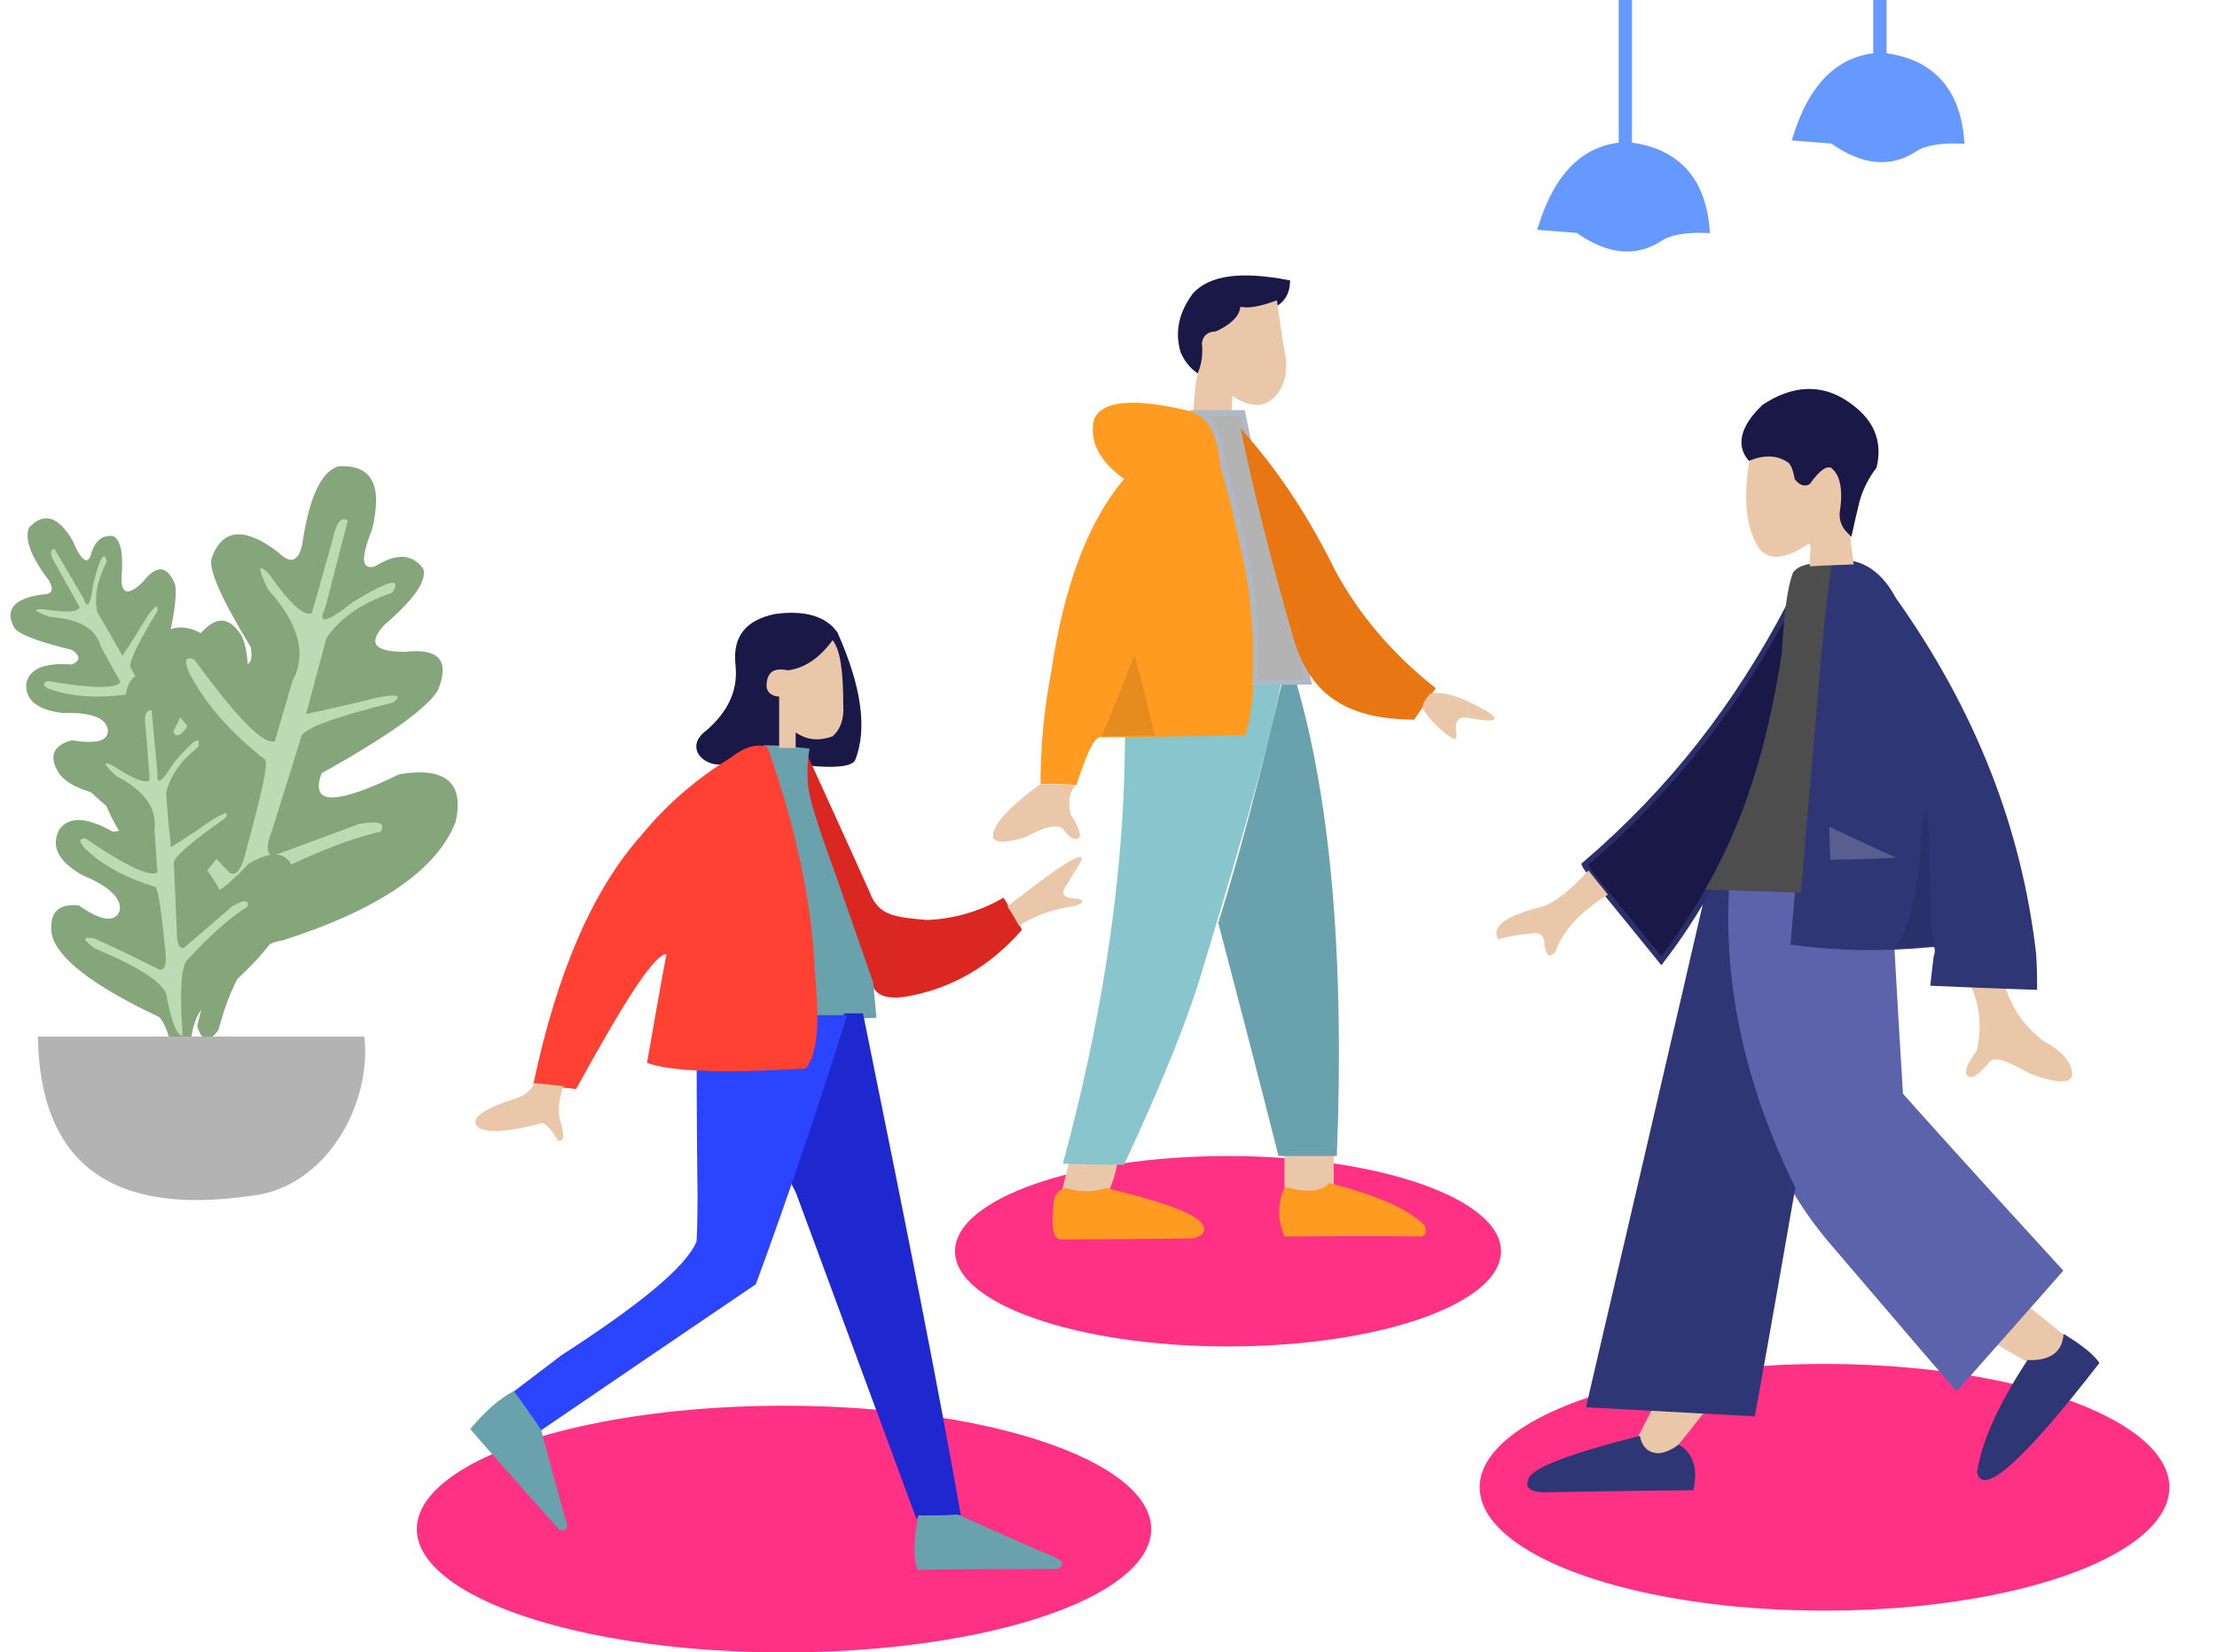 <?xml version="1.0" encoding="utf-8"?>
<!-- Generator: Adobe Illustrator 24.2.3, SVG Export Plug-In . SVG Version: 6.00 Build 0)  -->
<svg version="1.2" baseProfile="tiny" xmlns="http://www.w3.org/2000/svg" xmlns:xlink="http://www.w3.org/1999/xlink" x="0px"
	 y="0px" viewBox="0 0 228.2 170.1" overflow="visible" xml:space="preserve">
<g id="Layer_2">
</g>
<g id="Layer_1">
	<g>
		<path fill-rule="evenodd" fill="#EAC7A8" d="M208.5,140.1c2.4,0.2,3.7-0.7,3.9-2.7c0,0-1.2-1-3.7-3c-2.3,2.5-3.5,3.8-3.5,3.8
			C207.4,139.5,208.5,140.1,208.5,140.1z"/>
		<ellipse fill-rule="evenodd" fill="#FF3185" cx="126.4" cy="128.8" rx="28.1" ry="9.8"/>
		<ellipse fill-rule="evenodd" fill="#FF3185" cx="187.8" cy="153.1" rx="35.5" ry="12.7"/>
		<path fill-rule="evenodd" fill="#EAC7A8" stroke="#EAC7A8" stroke-width="0.567" stroke-miterlimit="10" d="M113.8,122.7
			c-2.1,0.4-3.5,0.4-4.2-0.1c0,0,0.2-0.9,0.7-2.8c2.9,0.1,4.4,0.1,4.4,0.1C114.5,120.9,114.2,121.8,113.8,122.7L113.8,122.7z"/>
		<path fill-rule="evenodd" fill="#EAC7A8" stroke="#EAC7A8" stroke-width="0.567" stroke-miterlimit="10" d="M137,122
			c-1.1,0.9-2.6,1-4.5,0.4c0,0,0-1.2,0-3.5c3,0,4.5,0,4.5,0C137,121,137,122,137,122L137,122z"/>
		<path fill-rule="evenodd" fill="#89C5CC" d="M115.7,70.3c0.6,15.3-1.5,31.8-6.3,49.5c4.2,0.1,6.3,0.1,6.3,0.1
			c4.1-8.8,6.8-15.6,8.2-20.5c4.6-15.1,7.3-24.9,8-29.4C121.1,70.2,115.7,70.3,115.7,70.3z"/>
		<path fill-rule="evenodd" fill="#69A1AC" d="M132,70.1c-2.3,9.9-4.5,18.2-6.6,24.9c4.2,16,6.2,24,6.2,24c4,0,6,0,6,0
			c0.8-20.2-0.6-36.3-4.1-48.5c-0.1-0.3-0.1-0.4-0.1-0.4C132.4,70.1,132,70.1,132,70.1L132,70.1z"/>
		<path fill-rule="evenodd" fill="#191847" stroke="#191847" stroke-width="0.567" stroke-miterlimit="10" d="M124.1,35.4
			c0.1-0.4,0.2-0.6,0.5-0.7c1.6-0.4,2.7-1.3,3.3-2.8c2.9,0.1,4.5-0.8,4.6-2.8c-4.7-0.9-7.9-0.5-9.5,1.3c-1.4,1.9-1.8,3.8-1.2,5.8
			c0.5,1.1,1.2,1.8,2,2.2C124,37.9,124.2,36.9,124.1,35.4z"/>
		<path fill-rule="evenodd" fill="#EAC7A8" stroke="#EAC7A8" stroke-width="0.567" stroke-miterlimit="10" d="M127.9,31.9
			c0.8,0.1,1.9-0.1,3.3-0.6c0.5,3.7,0.9,5.8,0.9,5.8c0.2,2.6-1.2,4.2-2.6,4.3c-1,0-1.9-0.4-2.9-1.2c-0.1,1.6-0.1,2.3-0.1,2.3
			c-2.5,0-3.6,0-3.4,0c0.2-2.7,0.3-3.2,0.3-3.2c0.1-0.3,0.1-0.7,0.2-0.9c0.4-1,0.5-2,0.4-3.1c0.1-0.6,0.5-0.9,1.2-0.9
			C126.8,33.7,127.7,32.8,127.9,31.9L127.9,31.9z"/>
		<path fill-rule="evenodd" fill="#FF9B21" d="M110.8,80.8c1.1-3.4,1.9-5.1,2.6-4.9c9.9-0.1,14.8-0.2,14.8-0.2
			c1.8-6.6,1.1-15.9-2.3-27.7c-0.5-3.6-1.5-5.5-3.1-5.6c-6-1.5-9.4-1.2-10.2,0.8c-0.5,2.3,0.6,4.3,3.1,6.1c-3.7,4.4-6.2,11-7.5,19.9
			c-0.7,3.6-1.1,7.5-1.1,11.5C109.6,80.7,110.8,80.8,110.8,80.8L110.8,80.8z"/>
		<path fill-rule="evenodd" fill="#E68C1E" d="M113.4,75.8c2.1,0,4-0.1,5.5-0.1c-1.4-5.6-2.1-8.3-2.1-8.3
			C114.6,73,113.4,75.8,113.4,75.8z"/>
		<path fill-rule="evenodd" fill="#FF9B21" stroke="#FF9B21" stroke-width="0.567" stroke-miterlimit="10" d="M109.8,122.6
			c1.2,0.4,2.6,0.4,4.1,0c5.4,1.3,8.5,2.4,9.5,3.4c0.5,0.6,0.3,1-0.8,1.2c-8.9,0.1-13.4,0.1-13.4,0.1c-0.5,0-0.7-1-0.5-3
			C108.7,123.3,109,122.7,109.8,122.6L109.8,122.6z"/>
		<path fill-rule="evenodd" fill="#FF9B21" stroke="#FF9B21" stroke-width="0.567" stroke-miterlimit="10" d="M146.3,127
			c0.2-0.1,0.2-0.3,0.1-0.7c-1.6-1.6-4.8-3-9.5-4.2c-0.8,0.8-2.3,1-4.5,0.4c-0.6,1.5-0.6,3,0,4.5C141.6,126.9,146.3,127,146.3,127
			L146.3,127z"/>
		<path fill-rule="evenodd" fill="#EAC7A8" d="M110.7,80.8c-1.3,0-2.5-0.1-3.6-0.1c-3.3,2.4-4.9,4.2-4.9,5.4
			c0.1,0.7,1.2,0.7,3.3,0.1c2-1.1,3.3-1.4,3.9-0.9c0.7,1,1.3,1.3,1.7,0.9c0.2-0.3-0.1-1.1-0.9-2.4C109.8,82.1,110.3,81.4,110.7,80.8
			L110.7,80.8z"/>
		<path fill-rule="evenodd" fill="#B3B3B3" stroke="#AFB9C5" stroke-width="0.567" stroke-miterlimit="10" d="M125.9,47.9
			c-0.3-2.9-1.1-4.7-2.4-5.4c2.9,0,4.4,0,4.4,0c1.6,8,3.2,15,5.1,20.8c1.2,4.6,1.7,6.9,1.7,6.9c-3.7,0-5.5,0-5.5,0
			c0.2-3.5,0-7.2-0.6-10.9C127.9,55.6,127,51.8,125.9,47.9z"/>
		<path fill-rule="evenodd" fill="#E87613" stroke="#E87613" stroke-width="0.567" stroke-miterlimit="10" d="M133.4,65.6
			c1.6,5.4,4.9,8.1,12,8.2c0,0,0.7-1,2-2.9c-4.5-3.6-7.8-7.6-10.2-12c-2.6-5.3-5.6-9.9-9-13.8C129.3,50.4,131,57.2,133.4,65.6z"/>
		<path fill-rule="evenodd" fill="#EAC7A8" d="M147.2,71.4c-0.5,0.6-0.8,1.1-0.8,1.5c1,1.5,2.1,2.5,3.1,3.1c0.3,0.2,0.5,0,0.4-0.6
			c-0.2-1.2,0.2-1.7,1.3-1.5c2.6,0.5,3.3,0.3,2-0.6C150.6,71.8,148.6,71.1,147.2,71.4z"/>
		<path fill-rule="evenodd" fill="#EAC7A8" d="M172.7,148.8c-1.9,1.5-3.3,1.2-4.1-0.9c0,0,0.8-1.5,2.3-4.5c3,1.3,4.5,2,4.5,2
			C173.6,147.7,172.7,148.8,172.7,148.8L172.7,148.8z"/>
		<path fill-rule="evenodd" fill="#2F3676" d="M170.6,149.6c0.6,0,1.4-0.3,2.2-0.9c1.5,0.9,2,2.5,1.5,4.7
			c-9.7,0.1-14.6,0.2-14.6,0.2c-2,0.1-2.8-0.3-2.4-1.3c0.2-1.1,4-2.6,11.5-4.5C169,148.9,169.6,149.5,170.6,149.6L170.6,149.6z"/>
		<path fill-rule="evenodd" fill="#5C63AB" stroke="#5C63AB" stroke-width="0.567" stroke-miterlimit="10" d="M195.6,112.7
			c-0.6-9.7-1-16.9-1.2-21.5c-11.1,0.1-16.6,0.1-16.6,0.1c-0.2,15.5,3.3,27.6,10.5,36.2c8.7,10.2,13.1,15.3,13.1,15.3
			c7.1-8,10.6-12,10.6-12C201,118.8,195.6,112.7,195.6,112.7z"/>
		<path fill-rule="evenodd" fill="#2F3676" stroke="#2F3676" stroke-width="0.567" stroke-miterlimit="10" d="M177.7,91.4
			c-0.6,10.1,1.7,20.5,6.8,30.9c-2.7,15.5-4.1,23.2-4.1,23.2c-11.2-0.6-16.8-0.9-16.8-0.9c8.3-35.6,12.4-53.4,12.4-53.4
			C177.2,91.3,177.7,91.4,177.7,91.4L177.7,91.4z"/>
		<path fill-rule="evenodd" fill="#EAC7A8" d="M202.7,101.2c1.4,0,2.6,0.1,3.6,0.1c0.8,2.6,2.2,4.5,4.1,5.9c1.9,1,2.9,2.2,2.9,3.5
			c-0.2,0.9-1.7,0.8-4.4-0.2c-2.3-1.3-3.6-1.8-4.1-1.2c-1.1,1.3-1.8,1.8-2.2,1.5c-0.5-0.3-0.2-1.2,0.9-2.7
			C204,105.6,203.8,103.3,202.7,101.2z"/>
		<path fill-rule="evenodd" fill="#2F3676" stroke="#2F3676" stroke-width="0.567" stroke-miterlimit="10" d="M209.4,101.6
			c0-0.7,0-1.8-0.1-3.4c-1.5-13-6.3-25.1-14.4-36.5c-1.6-3-3.8-4.2-6.7-3.7c-1.3,13-2.5,26-3.6,39c4.5,0.6,9.3,0.7,14.3,0.2
			c0.5,0,0.7,0.4,0.4,1.4c-0.2,1.7-0.3,2.6-0.3,2.6C205.9,101.5,209.4,101.6,209.4,101.6L209.4,101.6z"/>
		<path fill-rule="evenodd" fill="#2A316A" d="M194.9,97.6c1.3-0.1,2.7-0.2,4-0.3c-0.3-8.7-0.4-13.1-0.4-13.1
			c-0.3-1.1-0.5-0.6-0.7,1.7C197.4,92.2,196.5,96,194.9,97.6L194.9,97.6z"/>
		<path fill-rule="evenodd" fill="#595E91" d="M188.4,88.5c-0.1-2.3-0.1-3.4-0.1-3.4c4.6,2.2,6.9,3.2,6.9,3.2
			C190.7,88.5,188.4,88.5,188.4,88.5z"/>
		<path fill-rule="evenodd" fill="#191847" stroke="#2A316A" stroke-width="0.567" stroke-miterlimit="10" d="M163.1,89
			c9-7.7,15.7-16.4,21.1-26.7c-1.1,14.4-5.5,26.6-13.2,36.6C165.6,92.2,163.4,89.7,163.1,89L163.1,89z"/>
		<path fill-rule="evenodd" fill="#4D4D4D" stroke="#4D4D4D" stroke-width="0.567" stroke-miterlimit="10" d="M187.2,67.4
			c0.3-3.6,0.7-6.7,1-9.1c-1.8-0.2-3,0.2-3.4,0.8c-0.5,1.3-0.9,4-1.1,8.1c-1.5,9.9-4.1,17.9-7.7,24.1c6,0.2,9.1,0.3,9.1,0.3
			C186.5,75.4,187.2,67.4,187.2,67.4L187.2,67.4z"/>
		<path fill-rule="evenodd" fill="#2F3676" d="M203.5,151.5c0.5,2.7,4.7-1,12.6-11.2c-0.6-0.9-1.9-1.9-3.7-3
			c-0.1,1.9-1.4,2.8-3.7,2.7C205.8,144.4,204,148.3,203.5,151.5L203.5,151.5z"/>
		<path fill-rule="evenodd" fill="#EAC7A8" d="M186.3,57.1c0,0.8,0,1.2,0,1.2s1.5-0.1,4.5-0.2c-0.3-2.3-0.4-3.4-0.4-3.4
			c-0.5-0.2-0.7-0.9-0.7-1.8c0.2-3-0.1-4.6-1.1-5c-0.6-0.3-1.4,0.2-2.5,1.7c-0.7,0.4-1.2-0.2-1.6-1.8c-1-1-2.4-1.2-4.4-0.6
			c-0.7,4.1-0.4,7.2,1,9.3c1,1.2,2.7,1.1,5-0.5C186.4,55.9,186.4,56.3,186.3,57.1L186.3,57.1z"/>
		<path fill="none" d="M186.3,58.3c1.3-0.1,2.8-0.2,4.5-0.2"/>
		<path fill-rule="evenodd" fill="#191847" stroke="#191847" stroke-width="0.567" stroke-miterlimit="10" d="M184.1,47.3
			c-1.1-0.7-2.4-0.8-4-0.2c-1.1-1.4-0.6-3.2,1.5-5.2c3-2,5.9-2.1,8.5-0.3c2.5,1.7,3.4,3.8,2.8,6.4c-0.9,1.2-1.6,2.6-1.9,4.1
			c-0.2,0.8-0.4,1.7-0.6,2.6c-0.6-0.6-0.9-1.3-0.7-2.3c0.3-2.3-0.1-3.8-1.1-4.5c-0.7-0.3-1.5,0.3-2.5,1.7c-0.3,0.2-0.7,0.1-1.1-0.4
			C184.8,48.1,184.5,47.5,184.1,47.3z"/>
		<path fill-rule="evenodd" fill="#EAC7A8" d="M163.5,89.6c0.6,0.8,1.3,1.6,2,2.5c-2.9,1.8-4.7,3.8-5.4,5.9
			c-0.6,0.6-0.9,0.5-1.1-0.6c0-1.1-0.5-1.5-1.4-1.3c-1.3,0.1-2.4,0.3-3.4,0.6c-0.7-1.3,0.7-2.4,4.3-3.3
			C159.8,93.1,161.5,91.8,163.5,89.6z"/>
		<g id="_1824787983280">
			<g>
				<path fill-rule="evenodd" fill="#85A67B" d="M22.3,87.1c1,0.6,1.4,0.3,1.2-0.8c-1.9-3.3-2.3-5.7-1.2-7.2
					c3.1-6,3.9-10.5,2.6-13.6c-1.4-2.3-3-2.1-4.8,0.4c-1.5,4.4-2.7,5.6-3.7,3.5c1.4-4.9,1.9-8,1.6-9.3c-0.8-1.9-1.9-2-3.3-0.2
					c-1.4,1.4-2.2,1.3-2.2-0.3c0.2-2.4,0-3.9-0.8-4.4c-1.2-0.2-2,0.5-2.4,2.1c-0.4,0.8-1,0.3-1.8-1.6c-1.5-2.6-3-3-4.5-1.4
					c-0.5,1.1,0.1,2.9,2,5.4c0.6,1,0.4,1.5-0.7,1.5c-2.8,0.4-3.8,1.5-2.9,3.3c0.3,0.7,2.3,1.5,6,2.4c0.9,0.6,0.9,1.1,0,1.5
					c-2.8-0.2-4.4,0.4-4.7,2c-0.1,1.7,1.2,2.7,3.8,3c2.9-0.1,4.4,0.5,4.6,1.7c0.1,1.2-1.2,1.5-3.7,1.1c-1.9,0.5-2.4,1.6-1.4,3.3
					c1.3,2,5.5,3,12.6,3C19.5,83,20.7,84.5,22.3,87.1L22.3,87.1z"/>
				<path fill-rule="evenodd" fill="#BCDAB4" d="M18.4,80.6c1.4,2,2.4,2.8,2.8,2.6c-1.9-3.4-2.8-5.7-2.6-6.6c1-3,2-5.4,3.1-7.1
					c-0.2-0.6-0.6-0.4-1.4,0.6c-1.7,3.7-2.6,5.5-2.6,5.5c-0.4,0.2-0.8-0.2-1.2-1.1c-2-3.8-3-5.7-3-5.7c-0.4-0.3,0.5-2.3,2.7-5.9
					c0.1-0.7-0.2-0.6-1,0.5c-1.7,2.8-2.6,4.1-2.6,4.1c-1.7-3-2.6-4.5-2.6-4.5c-0.3-1.6,0-3.3,1-5.2c-0.3-1.2-0.7-0.4-1.4,2.3
					c-0.3,2.2-0.6,2.7-1,1.5c-2-3.4-3-5.1-3-5.1c-0.5,0.1-0.5,0.6,0.2,1.7c1.6,2.9,2.4,4.3,2.4,4.3C8,63,6.8,63.1,4.4,62.7
					c-1.1,0-0.9,0.2,0.7,0.8c3,0.2,4.8,1.2,5.3,3.1c1.3,2.4,2,3.6,2,3.6c-0.4,0.7-2.9,0.7-7.5-0.1c-0.6,0.3-0.5,0.6,0.4,0.9
					c2.1,0.7,4.7,0.9,7.6,0.5c0.4,0.1,1.5,1.8,3.3,5c0.8,1.2,0.9,1.9,0.3,2c-4.5-0.1-6.8-0.2-6.8-0.2c-1.1,0.3-1,0.6,0.4,0.8
					C15.1,79,17.8,79.5,18.4,80.6L18.4,80.6z"/>
			</g>
			<g>
				<path fill-rule="evenodd" fill="#85A67B" d="M20.3,105.6c0.5,1.7,1.2,1.8,2.2,0.4c1.5-5.7,3.7-8.8,6.6-9.2
					c10-3.2,15.9-7.3,17.8-12.2c0.9-4-1-5.7-5.8-4.9c-6.6,3.2-9.2,3.2-8-0.1c7-3.9,11-6.8,12-8.6c1.2-3,0.1-4.3-3.4-3.9
					c-3.2,0-3.9-0.9-2.1-2.8c2.9-2.5,4.3-4.4,4-5.7c-1.1-1.6-2.8-1.7-5-0.3c-1.4,0.4-1.5-0.8-0.3-3.8c1.1-4.6,0-6.7-3.5-6.5
					c-1.8,0.6-3,3.3-3.7,8.1c-0.4,1.7-1.2,2-2.4,0.8c-3.5-2.7-5.8-2.5-6.9,0.5c-0.4,1.1,0.9,4.1,4,9.2c0.3,1.7-0.2,2.2-1.7,1.6
					c-2.9-3.4-5.3-4.4-7.4-3c-2,1.8-1.7,4.3,0.8,7.6c3.2,3.1,4.3,5.4,3.3,6.9c-1.2,1.4-3,0.4-5.3-2.9c-2.7-1.6-4.4-0.9-5.1,2.1
					c-0.8,3.6,2.8,9.3,10.6,17.3C21.7,98,21.5,101.1,20.3,105.6L20.3,105.6z"/>
				<path fill-rule="evenodd" fill="#BCDAB4" d="M23.1,94.2c-0.6,3.7-0.5,5.7,0.3,6c1.7-5.9,3.2-9.3,4.5-10.2
					c4.4-2.2,8.2-3.7,11.3-4.4c0.5-0.9-0.2-1.1-2.2-0.8c-5.9,2.2-8.9,3.3-8.9,3.3c-0.7-0.2-0.7-1.1-0.1-2.6c2-6.4,3-9.6,3-9.6
					c0-0.8,3.1-2,9.5-3.6c0.9-0.7,0.4-0.9-1.6-0.5c-4.9,1.2-7.4,1.7-7.4,1.7c1.4-5.2,2.1-7.8,2.1-7.8c1.4-2.1,3.6-3.6,6.8-4.7
					c1-1.6-0.4-1.3-4.1,1c-2.8,2.2-3.7,2.3-2.8,0.5c1.5-5.9,2.3-8.9,2.3-8.9c-0.7-0.5-1.2,0.2-1.6,2.1c-1.4,4.9-2.1,7.4-2.1,7.4
					c-0.8,0.4-2.3-1-4.4-4c-1.2-1.2-1.2-0.7-0.1,1.6c3.2,3.5,4,6.7,2.5,9.4c-1.2,4.1-1.8,6.2-1.8,6.2c-1.2,0.4-3.9-2.4-8.3-8.4
					c-0.9-0.4-1.1,0.1-0.5,1.4c1.6,3.1,4.2,6.1,7.8,8.9c0.3,0.6-0.4,3.6-1.9,9.1c-0.5,2.2-1.1,3-1.8,2.5c-4.9-5.1-7.3-7.7-7.3-7.7
					c-1.6-0.9-1.7-0.5-0.4,1.4C21.2,88.8,23.7,92.3,23.1,94.2L23.1,94.2z"/>
			</g>
			<g>
				<path fill-rule="evenodd" fill="#85A67B" d="M18.2,110.9c0.7,1,1.2,0.9,1.5-0.3c-0.4-4.1,0.3-6.6,2.1-7.6
					c5.7-4.5,8.6-8.6,8.7-12.3c-0.4-2.9-2-3.5-4.9-1.8c-3.5,3.7-5.2,4.3-5.2,1.8c3.6-4.2,5.5-7.1,5.8-8.5c0.1-2.2-1-2.8-3.2-1.7
					c-2.1,0.8-2.8,0.3-2.1-1.3c1.3-2.3,1.7-3.9,1.2-4.7c-1.1-0.8-2.3-0.4-3.4,1c-0.8,0.6-1.1-0.2-1.1-2.4c-0.4-3.3-1.6-4.4-3.8-3.4
					c-1,0.8-1.2,2.9-0.5,6.2c0.2,1.2-0.3,1.6-1.4,1.1c-2.9-0.9-4.4-0.2-4.4,2c0,0.8,1.6,2.5,4.8,5.1c0.6,1,0.4,1.5-0.7,1.5
					c-2.7-1.5-4.5-1.6-5.5-0.2c-0.9,1.7-0.1,3.3,2.4,4.7c2.9,1.2,4.1,2.5,3.8,3.7c-0.5,1.2-1.9,1-4.2-0.6C6,93,5.1,93.9,5.3,96
					c0.4,2.5,4.1,5.4,11.1,8.7C17.2,105.6,17.8,107.7,18.2,110.9L18.2,110.9z"/>
				<path fill-rule="evenodd" fill="#BCDAB4" d="M17.2,102.8c0.5,2.6,1.1,3.9,1.6,3.8c-0.3-4.3-0.2-6.8,0.4-7.7
					c2.3-2.5,4.4-4.4,6.3-5.6c0.1-0.7-0.4-0.7-1.6,0c-3.4,2.9-5,4.3-5,4.3c-0.5,0-0.7-0.5-0.7-1.7c-0.2-4.7-0.3-7-0.3-7
					c-0.2-0.5,1.6-2.1,5.3-4.7c0.4-0.7,0-0.6-1.2,0.1c-2.9,2-4.4,2.9-4.4,2.9c-0.4-3.7-0.5-5.6-0.5-5.6c0.4-1.7,1.5-3.3,3.3-4.7
					c0.3-1.3-0.5-0.7-2.5,1.6c-1.3,2.1-1.8,2.4-1.7,1c-0.4-4.2-0.6-6.4-0.6-6.4C15,73.1,14.8,73.6,15,75c0.3,3.5,0.4,5.3,0.4,5.3
					c-0.4,0.4-1.7-0.1-3.8-1.5c-1.1-0.5-1-0.2,0.4,1.1c2.9,1.5,4.2,3.4,3.9,5.5c0.2,3,0.3,4.4,0.3,4.4c-0.7,0.5-3.2-0.6-7.4-3.5
					c-0.7,0-0.7,0.3,0,1.1c1.8,1.7,4.2,3,7.2,3.9c0.3,0.3,0.6,2.4,1,6.4c0.2,1.5,0,2.2-0.6,2.1c-4.4-2.2-6.7-3.2-6.7-3.2
					c-1.3-0.2-1.2,0.1,0,1C14.7,99.7,17.2,101.4,17.2,102.8L17.2,102.8z"/>
			</g>
			<path fill-rule="evenodd" fill="#B3B3B3" d="M25.8,123.1c-14.4,2.1-21.7-3.4-21.9-16.4c22.4,0,33.6,0,33.6,0
				C38.3,113.6,33.6,122.3,25.8,123.1L25.8,123.1z"/>
		</g>
		
			<rect x="166.9" y="0" fill-rule="evenodd" fill="#6699FF" stroke="#6699FF" stroke-width="0.567" stroke-miterlimit="10" width="0.8" height="14.9"/>
		<path fill-rule="evenodd" fill="#6699FF" stroke="#6699FF" stroke-width="0.567" stroke-miterlimit="10" d="M162.4,23.7
			c-2.5-0.2-3.8-0.3-3.8-0.3c1.7-5.5,4.6-8.3,8.8-8.5c5.1,0.5,7.9,3.5,8.3,8.8c-2.2-0.1-3.9,0.2-4.9,0.9
			C168.3,26.2,165.5,25.9,162.4,23.7z"/>
		
			<rect x="193.1" fill-rule="evenodd" fill="#6699FF" stroke="#6699FF" stroke-width="0.567" stroke-miterlimit="10" width="0.8" height="11.9"/>
		<path fill-rule="evenodd" fill="#6699FF" stroke="#6699FF" stroke-width="0.567" stroke-miterlimit="10" d="M188.6,14.5
			c-2.5-0.2-3.8-0.3-3.8-0.3c1.7-5.5,4.6-8.3,8.8-8.5c5.1,0.5,7.9,3.5,8.3,8.8c-2.2-0.1-3.9,0.2-4.9,0.9
			C194.5,17,191.7,16.7,188.6,14.5L188.6,14.5z"/>
		<ellipse fill-rule="evenodd" fill="#FF3185" cx="80.7" cy="157.4" rx="37.8" ry="12.7"/>
		<path fill-rule="evenodd" fill="#191847" d="M83.1,78.8c-2.8-0.3-5.7-0.4-8.7-0.1c-2.2,0.2-3.9-1.9-1.7-3.5c2.3-2,3.3-4.2,3-6.8
			c-0.3-2.9,1.1-4.6,4.1-5.2c3-0.4,5.2,0.2,6.4,1.9c2.5,5.6,3.1,10,1.8,13.2C87.6,78.9,86,79.1,83.1,78.8L83.1,78.8z"/>
		<path fill-rule="evenodd" fill="#DB2721" d="M83.9,84.7c-1-2.8-1.3-5.1-0.8-7c4.3,9.4,6.4,14.1,6.4,14.1c0.9,2.4,2.4,2.6,5.9,2.9
			c2.8-0.1,5.5-0.9,7.9-2.3c1.3,2.2,1.9,3.3,1.9,3.3c-3.3,3.8-7.3,6.1-12,6.9c-2.1,0.3-3.2-0.2-3.5-1.5
			C85.8,90.2,83.9,84.7,83.9,84.7L83.9,84.7z"/>
		<path fill-rule="evenodd" fill="#69A1AC" stroke="#69A1AC" stroke-width="0.567" stroke-miterlimit="10" d="M82.9,81
			c-0.1-1.2-0.1-2.4,0.1-3.7C80.3,77,79,77,79,77c1.5,3.8,2.8,8.8,4,15c0.7,4.7,1.1,8.9,1.1,12.7c3.9-0.1,5.8-0.2,5.8-0.2
			c-0.2-2.2-0.3-3.3-0.3-3.3c-2-5.7-3.3-9.5-4-11.5C84,85.4,83.1,82.5,82.9,81L82.9,81z"/>
		<path fill-rule="evenodd" fill="#1F28CF" stroke="#1F28CF" stroke-width="0.567" stroke-miterlimit="10" d="M87.1,104.6
			c0.5,0,1,0,1.5,0c4.5,22.1,7.9,39.3,10,51.3c-2.7,0-4.1,0.1-4.1,0.1c-8.2-22.2-12.3-33.3-12.3-33.3c-0.4-0.8-0.6-1.2-0.6-1.2
			C85.3,110.2,87.1,104.6,87.1,104.6L87.1,104.6z"/>
		<path fill-rule="evenodd" fill="#2B44FF" d="M77.8,132.2c3.5-9.5,6.6-18.8,9.4-27.7c-10.8,0-16,0-15.5,0c0,12.4,0.1,18.6,0.1,18.6
			c0,3.1-0.1,4.7-0.1,4.7c-1.1,2.6-5.7,6.4-13.9,11.7c-3.3,2.5-5,3.8-5,3.8c1.9,2.6,2.8,4,2.8,4C70.4,137.2,77.8,132.2,77.8,132.2
			L77.8,132.2z"/>
		<path fill-rule="evenodd" fill="#69A1AC" d="M48.4,147.1c1.6-1.9,3.1-3.2,4.5-3.9c1.9,2.6,2.8,4,2.8,4c1.7,6.4,2.6,9.5,2.6,9.5
			c0.2,0.6,0,0.9-0.7,0.8C51.4,150.6,48.4,147.1,48.4,147.1L48.4,147.1z"/>
		<path fill-rule="evenodd" fill="#69A1AC" d="M94.5,156c1.4,0,2.8,0,4.1-0.1c6.9,3.1,10.4,4.6,10.4,4.6c0.5,0.4,0.4,0.8-0.2,1
			c-9.5,0-14.3,0.1-14.3,0.1C94,160.7,94,158.8,94.5,156z"/>
		<path fill-rule="evenodd" fill="#FF4133" d="M75.2,78c1.4-1.1,2.7-1.5,3.8-1.1c2.9,8.2,4.6,16,4.9,23.5c0.5,5.1,0.2,8.3-1,9.6
			c-8.6,0.5-14,0.3-16.3-0.6c1.3-7.5,2-11.2,2-11.2c-1.3,0.1-4.3,4.8-9.3,13.9c-2.9-0.3-4.4-0.5-4.4-0.5c2.4-11.4,6.1-20,11.1-25.6
			C68.7,82.7,71.8,80.1,75.2,78L75.2,78z"/>
		<path fill-rule="evenodd" fill="#EAC7A8" d="M86.8,72.6c0-3.5-0.3-5.7-1.1-6.7c-1.3,1.8-2.9,2.9-4.6,3.1c-1.5-0.3-2.2,0.2-2.2,1.7
			c0.1,0.7,0.7,1,1.3,1c0,3.5,0,5.3,0,5.3c1.1,0,1.7,0,1.7,0c0-1.1,0-1.6,0-1.6c1.2,0.8,2.4,0.9,3.8,0.4
			C86.5,75.1,86.9,74,86.8,72.6z"/>
		<path fill-rule="evenodd" fill="#EAC7A8" d="M55,111.5c1.1,0.1,2.1,0.2,3,0.3c-0.6,1.7-0.6,3-0.2,4c0.3,1.3,0.2,1.8-0.4,1.6
			c-0.4-0.8-0.9-1.4-1.5-1.8c-3.9,1-6.1,1.1-6.8,0.3c-0.7-0.8,0.7-1.8,4.2-2.9C54.1,112.7,54.7,112.2,55,111.5L55,111.5z"/>
		<path fill-rule="evenodd" fill="#EAC7A8" d="M104.9,95.3c-0.8-1.4-1.2-2-1.2-2c5.5-4.3,8-5.9,7.6-4.7c-0.5,0.9-1,1.6-1.3,2.2
			c-1,1.2-0.6,1.7,0.9,1.7c0.8,0.2,0.7,0.5-0.5,0.8C108.3,93.6,106.4,94.3,104.9,95.3L104.9,95.3z"/>
	</g>
</g>
</svg>
